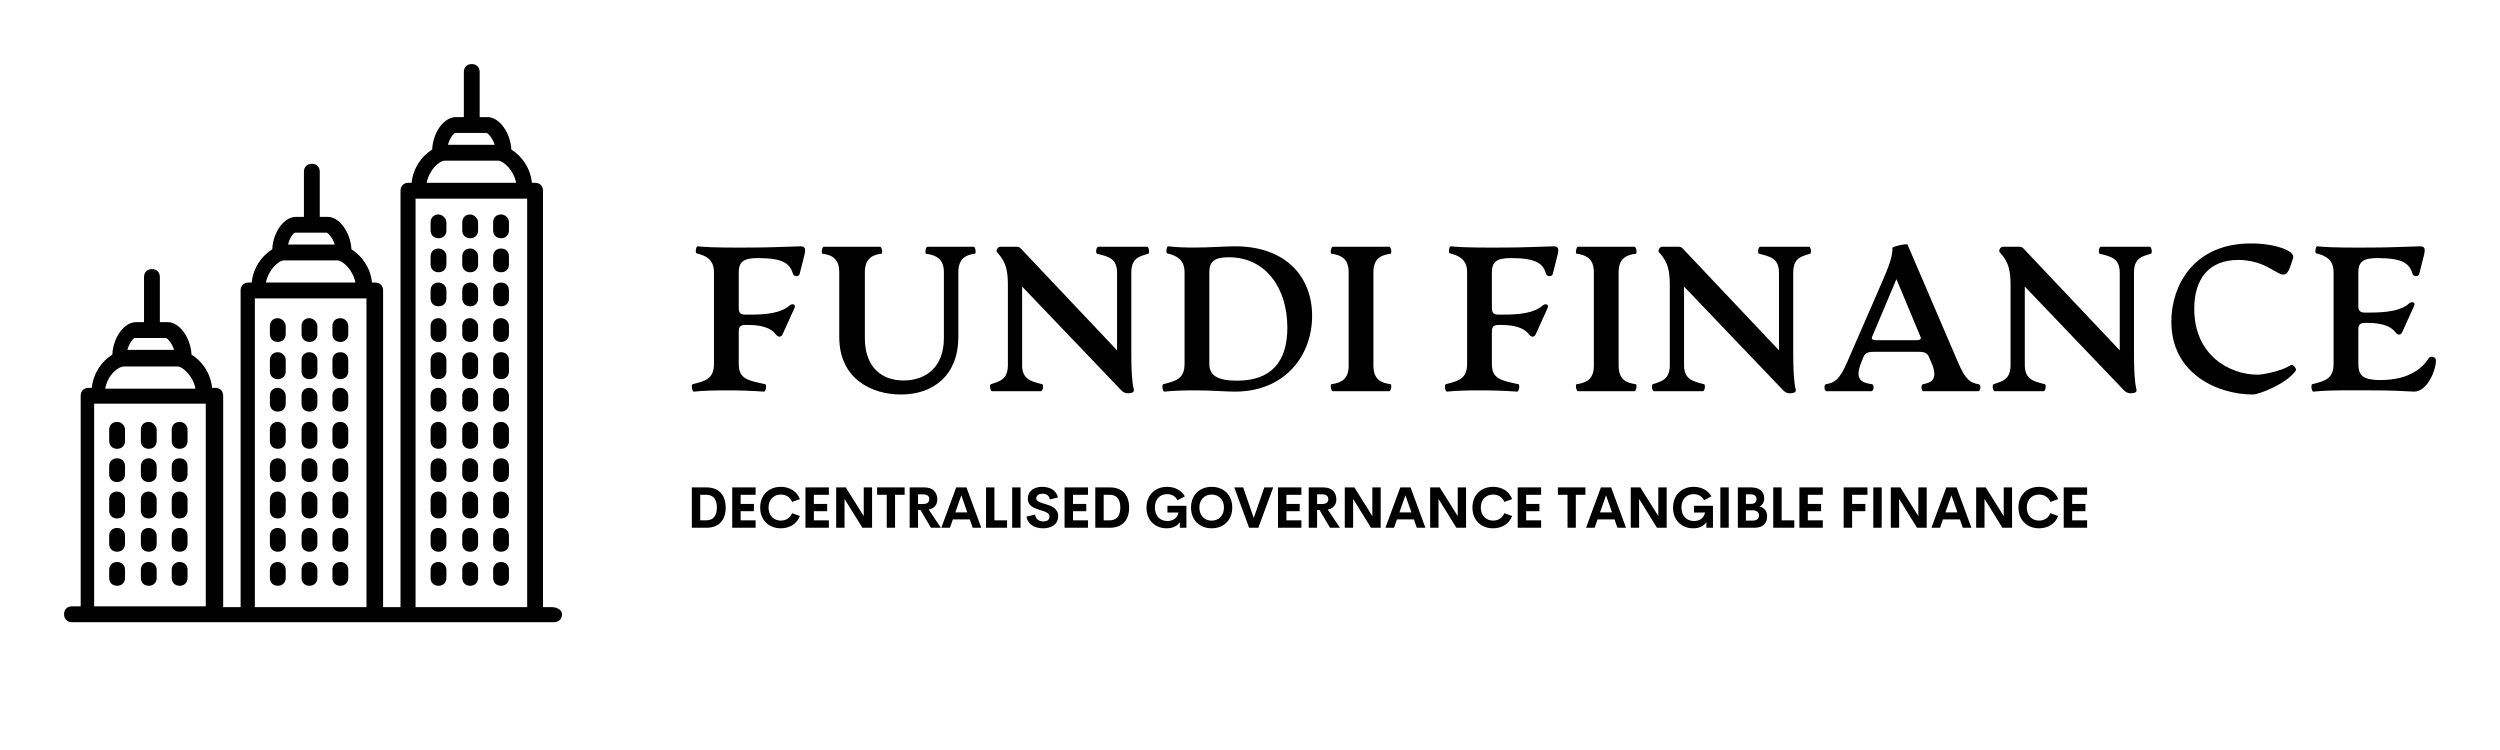 <svg width="400" height="120" viewBox="0 0 400 120" fill="none" xmlns="http://www.w3.org/2000/svg">
<path d="M80.168 34.316C79.408 34.316 78.902 34.822 78.902 35.582V36.849C78.902 37.609 79.408 38.116 80.168 38.116C80.928 38.116 81.435 37.609 81.435 36.849V35.582C81.435 34.949 80.928 34.316 80.168 34.316Z" fill="black"/>
<path d="M75.228 34.316C74.468 34.316 73.962 34.822 73.962 35.582V36.849C73.962 37.609 74.468 38.116 75.228 38.116C75.988 38.116 76.495 37.609 76.495 36.849V35.582C76.495 34.949 75.862 34.316 75.228 34.316Z" fill="black"/>
<path d="M70.162 34.316C69.402 34.316 68.895 34.822 68.895 35.582V36.849C68.895 37.609 69.402 38.116 70.162 38.116C70.922 38.116 71.428 37.609 71.428 36.849V35.582C71.428 34.949 70.795 34.316 70.162 34.316Z" fill="black"/>
<path d="M80.168 39.762C79.408 39.762 78.902 40.269 78.902 41.029V42.295C78.902 43.056 79.408 43.562 80.168 43.562C80.928 43.562 81.435 43.056 81.435 42.295V41.029C81.435 40.269 80.928 39.762 80.168 39.762Z" fill="black"/>
<path d="M75.228 39.762C74.468 39.762 73.962 40.269 73.962 41.029V42.295C73.962 43.056 74.468 43.562 75.228 43.562C75.988 43.562 76.495 43.056 76.495 42.295V41.029C76.495 40.269 75.862 39.762 75.228 39.762Z" fill="black"/>
<path d="M70.162 39.762C69.402 39.762 68.895 40.269 68.895 41.029V42.295C68.895 43.056 69.402 43.562 70.162 43.562C70.922 43.562 71.428 43.056 71.428 42.295V41.029C71.428 40.269 70.795 39.762 70.162 39.762Z" fill="black"/>
<path d="M80.168 45.209C79.408 45.209 78.902 45.715 78.902 46.475V47.742C78.902 48.502 79.408 49.009 80.168 49.009C80.928 49.009 81.435 48.502 81.435 47.742V46.475C81.435 45.715 80.928 45.209 80.168 45.209Z" fill="black"/>
<path d="M75.228 45.209C74.468 45.209 73.962 45.715 73.962 46.475V47.742C73.962 48.502 74.468 49.009 75.228 49.009C75.988 49.009 76.495 48.502 76.495 47.742V46.475C76.495 45.715 75.862 45.209 75.228 45.209Z" fill="black"/>
<path d="M70.162 45.209C69.402 45.209 68.895 45.715 68.895 46.475V47.742C68.895 48.502 69.402 49.009 70.162 49.009C70.922 49.009 71.428 48.502 71.428 47.742V46.475C71.428 45.715 70.795 45.209 70.162 45.209Z" fill="black"/>
<path d="M80.168 50.909C79.408 50.909 78.902 51.415 78.902 52.175V53.442C78.902 54.202 79.408 54.709 80.168 54.709C80.928 54.709 81.435 54.202 81.435 53.442V52.175C81.435 51.542 80.928 50.909 80.168 50.909Z" fill="black"/>
<path d="M75.228 50.909C74.468 50.909 73.962 51.415 73.962 52.175V53.442C73.962 54.202 74.468 54.709 75.228 54.709C75.988 54.709 76.495 54.202 76.495 53.442V52.175C76.495 51.542 75.862 50.909 75.228 50.909Z" fill="black"/>
<path d="M70.162 50.909C69.402 50.909 68.895 51.415 68.895 52.175V53.442C68.895 54.202 69.402 54.709 70.162 54.709C70.922 54.709 71.428 54.202 71.428 53.442V52.175C71.428 51.542 70.795 50.909 70.162 50.909Z" fill="black"/>
<path d="M80.168 56.355C79.408 56.355 78.902 56.862 78.902 57.622V58.002V59.015V59.395C78.902 60.155 79.408 60.662 80.168 60.662C80.928 60.662 81.435 60.155 81.435 59.395V59.015V58.002V57.622C81.435 56.862 80.928 56.355 80.168 56.355Z" fill="black"/>
<path d="M75.228 56.355C74.468 56.355 73.962 56.862 73.962 57.622V58.002V59.015V59.395C73.962 60.155 74.468 60.662 75.228 60.662C75.988 60.662 76.495 60.155 76.495 59.395V59.015V58.002V57.622C76.495 56.862 75.862 56.355 75.228 56.355Z" fill="black"/>
<path d="M70.162 56.355C69.402 56.355 68.895 56.862 68.895 57.622V58.002V59.015V59.395C68.895 60.155 69.402 60.662 70.162 60.662C70.922 60.662 71.428 60.155 71.428 59.395V59.015V58.002V57.622C71.428 56.862 70.795 56.355 70.162 56.355Z" fill="black"/>
<path d="M80.168 62.055C79.408 62.055 78.902 62.562 78.902 63.322V64.588C78.902 65.348 79.408 65.855 80.168 65.855C80.928 65.855 81.435 65.348 81.435 64.588V63.322C81.435 62.688 80.928 62.055 80.168 62.055Z" fill="black"/>
<path d="M75.228 62.055C74.468 62.055 73.962 62.562 73.962 63.322V64.588C73.962 65.348 74.468 65.855 75.228 65.855C75.988 65.855 76.495 65.348 76.495 64.588V63.322C76.495 62.688 75.862 62.055 75.228 62.055Z" fill="black"/>
<path d="M70.162 62.055C69.402 62.055 68.895 62.562 68.895 63.322V64.588C68.895 65.348 69.402 65.855 70.162 65.855C70.922 65.855 71.428 65.348 71.428 64.588V63.322C71.428 62.688 70.795 62.055 70.162 62.055Z" fill="black"/>
<path d="M80.168 67.502C79.408 67.502 78.902 68.008 78.902 68.768V69.148V70.162V70.541C78.902 71.302 79.408 71.808 80.168 71.808C80.928 71.808 81.435 71.302 81.435 70.541V70.162V69.148V68.768C81.435 68.135 80.928 67.502 80.168 67.502Z" fill="black"/>
<path d="M75.228 67.502C74.468 67.502 73.962 68.008 73.962 68.768V69.148V70.162V70.541C73.962 71.302 74.468 71.808 75.228 71.808C75.988 71.808 76.495 71.302 76.495 70.541V70.162V69.148V68.768C76.495 68.135 75.862 67.502 75.228 67.502Z" fill="black"/>
<path d="M70.162 67.502C69.402 67.502 68.895 68.008 68.895 68.768V69.148V70.162V70.541C68.895 71.302 69.402 71.808 70.162 71.808C70.922 71.808 71.428 71.302 71.428 70.541V70.162V69.148V68.768C71.428 68.135 70.795 67.502 70.162 67.502Z" fill="black"/>
<path d="M80.168 73.328C79.408 73.328 78.902 73.835 78.902 74.595V75.861C78.902 76.621 79.408 77.128 80.168 77.128C80.928 77.128 81.435 76.621 81.435 75.861V74.595C81.435 73.835 80.928 73.328 80.168 73.328Z" fill="black"/>
<path d="M75.228 73.328C74.468 73.328 73.962 73.835 73.962 74.595V75.861C73.962 76.621 74.468 77.128 75.228 77.128C75.988 77.128 76.495 76.621 76.495 75.861V74.595C76.495 73.835 75.862 73.328 75.228 73.328Z" fill="black"/>
<path d="M70.162 73.328C69.402 73.328 68.895 73.835 68.895 74.595V75.861C68.895 76.621 69.402 77.128 70.162 77.128C70.922 77.128 71.428 76.621 71.428 75.861V74.595C71.428 73.835 70.795 73.328 70.162 73.328Z" fill="black"/>
<path d="M80.168 78.648C79.408 78.648 78.902 79.155 78.902 79.915V80.295V81.308V81.688C78.902 82.448 79.408 82.955 80.168 82.955C80.928 82.955 81.435 82.448 81.435 81.688V81.308V80.295V79.915C81.435 79.281 80.928 78.648 80.168 78.648Z" fill="black"/>
<path d="M75.228 78.648C74.468 78.648 73.962 79.155 73.962 79.915V80.295V81.308V81.688C73.962 82.448 74.468 82.955 75.228 82.955C75.988 82.955 76.495 82.448 76.495 81.688V81.308V80.295V79.915C76.495 79.281 75.862 78.648 75.228 78.648Z" fill="black"/>
<path d="M70.162 78.648C69.402 78.648 68.895 79.155 68.895 79.915V80.295V81.308V81.688C68.895 82.448 69.402 82.955 70.162 82.955C70.922 82.955 71.428 82.448 71.428 81.688V81.308V80.295V79.915C71.428 79.281 70.795 78.648 70.162 78.648Z" fill="black"/>
<path d="M80.168 84.475C79.408 84.475 78.902 84.981 78.902 85.741V87.008C78.902 87.768 79.408 88.275 80.168 88.275C80.928 88.275 81.435 87.768 81.435 87.008V85.741C81.435 84.981 80.928 84.475 80.168 84.475Z" fill="black"/>
<path d="M75.228 84.475C74.468 84.475 73.962 84.981 73.962 85.741V87.008C73.962 87.768 74.468 88.275 75.228 88.275C75.988 88.275 76.495 87.768 76.495 87.008V85.741C76.495 84.981 75.862 84.475 75.228 84.475Z" fill="black"/>
<path d="M70.162 84.475C69.402 84.475 68.895 84.981 68.895 85.741V87.008C68.895 87.768 69.402 88.275 70.162 88.275C70.922 88.275 71.428 87.768 71.428 87.008V85.741C71.428 84.981 70.795 84.475 70.162 84.475Z" fill="black"/>
<path d="M80.168 89.921C79.408 89.921 78.902 90.428 78.902 91.188V92.454C78.902 93.214 79.408 93.721 80.168 93.721C80.928 93.721 81.435 93.214 81.435 92.454V91.188C81.435 90.428 80.928 89.921 80.168 89.921Z" fill="black"/>
<path d="M75.228 89.921C74.468 89.921 73.962 90.428 73.962 91.188V92.454C73.962 93.214 74.468 93.721 75.228 93.721C75.988 93.721 76.495 93.214 76.495 92.454V91.188C76.495 90.428 75.862 89.921 75.228 89.921Z" fill="black"/>
<path d="M70.162 89.921C69.402 89.921 68.895 90.428 68.895 91.188V92.454C68.895 93.214 69.402 93.721 70.162 93.721C70.922 93.721 71.428 93.214 71.428 92.454V91.188C71.428 90.428 70.795 89.921 70.162 89.921Z" fill="black"/>
<path d="M88.275 97.141H86.881V30.516C86.881 29.756 86.375 29.249 85.615 29.249H85.108C84.855 26.842 83.461 24.942 81.815 23.929C81.688 21.269 79.915 18.736 78.015 18.736H76.748V11.516C76.748 10.756 76.242 10.249 75.482 10.249C74.722 10.249 74.215 10.756 74.215 11.516V18.736H72.948C71.048 18.736 69.275 21.142 69.148 23.929C67.502 24.942 66.109 26.842 65.855 29.249H65.349C64.588 29.249 64.082 29.756 64.082 30.516V97.141H61.295V46.475C61.295 45.715 60.789 45.209 60.029 45.209H59.522C59.269 42.802 57.875 40.902 56.229 39.889C56.102 37.229 54.329 34.696 52.429 34.696H51.162V27.476C51.162 26.716 50.655 26.209 49.895 26.209C49.136 26.209 48.629 26.716 48.629 27.476V34.696H47.362C45.462 34.696 43.689 37.102 43.562 39.889C41.916 40.902 40.522 42.802 40.269 45.209H39.762C39.002 45.209 38.496 45.715 38.496 46.475V97.141H35.709V63.322C35.709 62.562 35.202 62.055 34.442 62.055H33.936C33.682 59.648 32.289 57.748 30.642 56.735C30.516 54.075 28.742 51.542 26.843 51.542H25.576V44.322C25.576 43.562 25.069 43.055 24.309 43.055C23.549 43.055 23.043 43.562 23.043 44.322V51.542H21.776C19.876 51.542 18.103 53.949 17.976 56.735C16.329 57.748 14.936 59.648 14.683 62.055H14.176C13.416 62.055 12.909 62.562 12.909 63.322V97.014H11.516C10.756 97.014 10.249 97.521 10.249 98.281C10.249 99.041 10.756 99.548 11.516 99.548H88.655C89.415 99.548 89.921 99.041 89.921 98.281C89.921 97.521 89.035 97.141 88.275 97.141ZM72.822 21.269H77.888C78.142 21.396 78.775 22.029 79.155 23.169H71.682C71.935 22.029 72.695 21.269 72.822 21.269ZM71.175 25.702H79.662C80.548 25.702 82.195 27.222 82.575 29.249H68.262C68.642 27.222 70.288 25.702 71.175 25.702ZM66.488 31.782H84.348V97.141H66.488V31.782ZM47.236 37.229H52.302C52.555 37.355 53.189 37.989 53.569 39.129H46.096C46.349 37.989 46.982 37.229 47.236 37.229ZM45.462 41.662H53.949C54.835 41.662 56.482 43.182 56.862 45.209H42.549C42.929 43.182 44.575 41.662 45.462 41.662ZM40.776 47.742H58.635V97.141H40.776V47.742ZM21.523 54.075H26.589C26.843 54.202 27.476 54.835 27.856 55.975H20.383C20.636 54.962 21.269 54.202 21.523 54.075ZM19.876 58.635H28.363C29.249 58.635 30.896 60.155 31.276 62.182H16.836C17.216 60.028 18.863 58.635 19.876 58.635ZM15.063 64.588H32.922V97.014H15.063V64.588Z" fill="black"/>
<path d="M54.455 50.909C53.695 50.909 53.189 51.415 53.189 52.175V53.442C53.189 54.202 53.695 54.709 54.455 54.709C55.215 54.709 55.722 54.202 55.722 53.442V52.175C55.722 51.542 55.215 50.909 54.455 50.909Z" fill="black"/>
<path d="M49.515 50.909C48.755 50.909 48.249 51.415 48.249 52.175V53.442C48.249 54.202 48.755 54.709 49.515 54.709C50.275 54.709 50.782 54.202 50.782 53.442V52.175C50.782 51.542 50.149 50.909 49.515 50.909Z" fill="black"/>
<path d="M44.449 50.909C43.689 50.909 43.182 51.415 43.182 52.175V53.442C43.182 54.202 43.689 54.709 44.449 54.709C45.209 54.709 45.715 54.202 45.715 53.442V52.175C45.715 51.542 45.082 50.909 44.449 50.909Z" fill="black"/>
<path d="M54.455 56.355C53.695 56.355 53.189 56.862 53.189 57.622V58.002V59.015V59.395C53.189 60.155 53.695 60.662 54.455 60.662C55.215 60.662 55.722 60.155 55.722 59.395V59.015V58.002V57.622C55.722 56.862 55.215 56.355 54.455 56.355Z" fill="black"/>
<path d="M49.515 56.355C48.755 56.355 48.249 56.862 48.249 57.622V58.002V59.015V59.395C48.249 60.155 48.755 60.662 49.515 60.662C50.275 60.662 50.782 60.155 50.782 59.395V59.015V58.002V57.622C50.782 56.862 50.149 56.355 49.515 56.355Z" fill="black"/>
<path d="M44.449 56.355C43.689 56.355 43.182 56.862 43.182 57.622V58.002V59.015V59.395C43.182 60.155 43.689 60.662 44.449 60.662C45.209 60.662 45.715 60.155 45.715 59.395V59.015V58.002V57.622C45.715 56.862 45.082 56.355 44.449 56.355Z" fill="black"/>
<path d="M54.455 62.055C53.695 62.055 53.189 62.562 53.189 63.322V64.588C53.189 65.348 53.695 65.855 54.455 65.855C55.215 65.855 55.722 65.348 55.722 64.588V63.322C55.722 62.688 55.215 62.055 54.455 62.055Z" fill="black"/>
<path d="M49.515 62.055C48.755 62.055 48.249 62.562 48.249 63.322V64.588C48.249 65.348 48.755 65.855 49.515 65.855C50.275 65.855 50.782 65.348 50.782 64.588V63.322C50.782 62.688 50.149 62.055 49.515 62.055Z" fill="black"/>
<path d="M44.449 62.055C43.689 62.055 43.182 62.562 43.182 63.322V64.588C43.182 65.348 43.689 65.855 44.449 65.855C45.209 65.855 45.715 65.348 45.715 64.588V63.322C45.715 62.688 45.082 62.055 44.449 62.055Z" fill="black"/>
<path d="M54.455 67.502C53.695 67.502 53.189 68.008 53.189 68.768V69.148V70.162V70.541C53.189 71.302 53.695 71.808 54.455 71.808C55.215 71.808 55.722 71.302 55.722 70.541V70.162V69.148V68.768C55.722 68.135 55.215 67.502 54.455 67.502Z" fill="black"/>
<path d="M49.515 67.502C48.755 67.502 48.249 68.008 48.249 68.768V69.148V70.162V70.541C48.249 71.302 48.755 71.808 49.515 71.808C50.275 71.808 50.782 71.302 50.782 70.541V70.162V69.148V68.768C50.782 68.135 50.149 67.502 49.515 67.502Z" fill="black"/>
<path d="M44.449 67.502C43.689 67.502 43.182 68.008 43.182 68.768V69.148V70.162V70.541C43.182 71.302 43.689 71.808 44.449 71.808C45.209 71.808 45.715 71.302 45.715 70.541V70.162V69.148V68.768C45.715 68.135 45.082 67.502 44.449 67.502Z" fill="black"/>
<path d="M54.455 73.328C53.695 73.328 53.189 73.835 53.189 74.595V75.861C53.189 76.621 53.695 77.128 54.455 77.128C55.215 77.128 55.722 76.621 55.722 75.861V74.595C55.722 73.835 55.215 73.328 54.455 73.328Z" fill="black"/>
<path d="M49.515 73.328C48.755 73.328 48.249 73.835 48.249 74.595V75.861C48.249 76.621 48.755 77.128 49.515 77.128C50.275 77.128 50.782 76.621 50.782 75.861V74.595C50.782 73.835 50.149 73.328 49.515 73.328Z" fill="black"/>
<path d="M44.449 73.328C43.689 73.328 43.182 73.835 43.182 74.595V75.861C43.182 76.621 43.689 77.128 44.449 77.128C45.209 77.128 45.715 76.621 45.715 75.861V74.595C45.715 73.835 45.082 73.328 44.449 73.328Z" fill="black"/>
<path d="M54.455 78.648C53.695 78.648 53.189 79.155 53.189 79.915V80.295V81.308V81.688C53.189 82.448 53.695 82.955 54.455 82.955C55.215 82.955 55.722 82.448 55.722 81.688V81.308V80.295V79.915C55.722 79.281 55.215 78.648 54.455 78.648Z" fill="black"/>
<path d="M49.515 78.648C48.755 78.648 48.249 79.155 48.249 79.915V80.295V81.308V81.688C48.249 82.448 48.755 82.955 49.515 82.955C50.275 82.955 50.782 82.448 50.782 81.688V81.308V80.295V79.915C50.782 79.281 50.149 78.648 49.515 78.648Z" fill="black"/>
<path d="M44.449 78.648C43.689 78.648 43.182 79.155 43.182 79.915V80.295V81.308V81.688C43.182 82.448 43.689 82.955 44.449 82.955C45.209 82.955 45.715 82.448 45.715 81.688V81.308V80.295V79.915C45.715 79.281 45.082 78.648 44.449 78.648Z" fill="black"/>
<path d="M54.455 84.475C53.695 84.475 53.189 84.981 53.189 85.741V87.008C53.189 87.768 53.695 88.275 54.455 88.275C55.215 88.275 55.722 87.768 55.722 87.008V85.741C55.722 84.981 55.215 84.475 54.455 84.475Z" fill="black"/>
<path d="M49.515 84.475C48.755 84.475 48.249 84.981 48.249 85.741V87.008C48.249 87.768 48.755 88.275 49.515 88.275C50.275 88.275 50.782 87.768 50.782 87.008V85.741C50.782 84.981 50.149 84.475 49.515 84.475Z" fill="black"/>
<path d="M44.449 84.475C43.689 84.475 43.182 84.981 43.182 85.741V87.008C43.182 87.768 43.689 88.275 44.449 88.275C45.209 88.275 45.715 87.768 45.715 87.008V85.741C45.715 84.981 45.082 84.475 44.449 84.475Z" fill="black"/>
<path d="M54.455 89.921C53.695 89.921 53.189 90.428 53.189 91.188V92.454C53.189 93.214 53.695 93.721 54.455 93.721C55.215 93.721 55.722 93.214 55.722 92.454V91.188C55.722 90.428 55.215 89.921 54.455 89.921Z" fill="black"/>
<path d="M49.515 89.921C48.755 89.921 48.249 90.428 48.249 91.188V92.454C48.249 93.214 48.755 93.721 49.515 93.721C50.275 93.721 50.782 93.214 50.782 92.454V91.188C50.782 90.428 50.149 89.921 49.515 89.921Z" fill="black"/>
<path d="M44.449 89.921C43.689 89.921 43.182 90.428 43.182 91.188V92.454C43.182 93.214 43.689 93.721 44.449 93.721C45.209 93.721 45.715 93.214 45.715 92.454V91.188C45.715 90.428 45.082 89.921 44.449 89.921Z" fill="black"/>
<path d="M28.742 67.502C27.982 67.502 27.476 68.008 27.476 68.768V69.148V70.162V70.541C27.476 71.302 27.982 71.808 28.742 71.808C29.502 71.808 30.009 71.302 30.009 70.541V70.162V69.148V68.768C30.009 68.135 29.502 67.502 28.742 67.502Z" fill="black"/>
<path d="M23.803 67.502C23.043 67.502 22.536 68.008 22.536 68.768V69.148V70.162V70.541C22.536 71.302 23.043 71.808 23.803 71.808C24.563 71.808 25.069 71.302 25.069 70.541V70.162V69.148V68.768C25.069 68.135 24.436 67.502 23.803 67.502Z" fill="black"/>
<path d="M18.736 67.502C17.976 67.502 17.47 68.008 17.47 68.768V69.148V70.162V70.541C17.47 71.302 17.976 71.808 18.736 71.808C19.496 71.808 20.003 71.302 20.003 70.541V70.162V69.148V68.768C20.003 68.135 19.496 67.502 18.736 67.502Z" fill="black"/>
<path d="M28.742 73.328C27.982 73.328 27.476 73.835 27.476 74.595V75.861C27.476 76.621 27.982 77.128 28.742 77.128C29.502 77.128 30.009 76.621 30.009 75.861V74.595C30.009 73.835 29.502 73.328 28.742 73.328Z" fill="black"/>
<path d="M23.803 73.328C23.043 73.328 22.536 73.835 22.536 74.595V75.861C22.536 76.621 23.043 77.128 23.803 77.128C24.563 77.128 25.069 76.621 25.069 75.861V74.595C25.069 73.835 24.436 73.328 23.803 73.328Z" fill="black"/>
<path d="M18.736 73.328C17.976 73.328 17.47 73.835 17.47 74.595V75.861C17.47 76.621 17.976 77.128 18.736 77.128C19.496 77.128 20.003 76.621 20.003 75.861V74.595C20.003 73.835 19.496 73.328 18.736 73.328Z" fill="black"/>
<path d="M28.742 78.648C27.982 78.648 27.476 79.155 27.476 79.915V80.295V81.308V81.688C27.476 82.448 27.982 82.955 28.742 82.955C29.502 82.955 30.009 82.448 30.009 81.688V81.308V80.295V79.915C30.009 79.281 29.502 78.648 28.742 78.648Z" fill="black"/>
<path d="M23.803 78.648C23.043 78.648 22.536 79.155 22.536 79.915V80.295V81.308V81.688C22.536 82.448 23.043 82.955 23.803 82.955C24.563 82.955 25.069 82.448 25.069 81.688V81.308V80.295V79.915C25.069 79.281 24.436 78.648 23.803 78.648Z" fill="black"/>
<path d="M18.736 78.648C17.976 78.648 17.47 79.155 17.47 79.915V80.295V81.308V81.688C17.47 82.448 17.976 82.955 18.736 82.955C19.496 82.955 20.003 82.448 20.003 81.688V81.308V80.295V79.915C20.003 79.281 19.496 78.648 18.736 78.648Z" fill="black"/>
<path d="M28.742 84.475C27.982 84.475 27.476 84.981 27.476 85.741V87.008C27.476 87.768 27.982 88.275 28.742 88.275C29.502 88.275 30.009 87.768 30.009 87.008V85.741C30.009 84.981 29.502 84.475 28.742 84.475Z" fill="black"/>
<path d="M23.803 84.475C23.043 84.475 22.536 84.981 22.536 85.741V87.008C22.536 87.768 23.043 88.275 23.803 88.275C24.563 88.275 25.069 87.768 25.069 87.008V85.741C25.069 84.981 24.436 84.475 23.803 84.475Z" fill="black"/>
<path d="M18.736 84.475C17.976 84.475 17.47 84.981 17.47 85.741V87.008C17.47 87.768 17.976 88.275 18.736 88.275C19.496 88.275 20.003 87.768 20.003 87.008V85.741C20.003 84.981 19.496 84.475 18.736 84.475Z" fill="black"/>
<path d="M28.742 89.921C27.982 89.921 27.476 90.428 27.476 91.188V92.454C27.476 93.214 27.982 93.721 28.742 93.721C29.502 93.721 30.009 93.214 30.009 92.454V91.188C30.009 90.428 29.502 89.921 28.742 89.921Z" fill="black"/>
<path d="M23.803 89.921C23.043 89.921 22.536 90.428 22.536 91.188V92.454C22.536 93.214 23.043 93.721 23.803 93.721C24.563 93.721 25.069 93.214 25.069 92.454V91.188C25.069 90.428 24.436 89.921 23.803 89.921Z" fill="black"/>
<path d="M18.736 89.921C17.976 89.921 17.47 90.428 17.47 91.188V92.454C17.47 93.214 17.976 93.721 18.736 93.721C19.496 93.721 20.003 93.214 20.003 92.454V91.188C20.003 90.428 19.496 89.921 18.736 89.921Z" fill="black"/>
<path d="M111.032 62.659C110.702 62.692 110.57 61.536 110.834 61.47C112.749 60.974 114.236 60.677 114.236 58.233V43.571C114.236 41.458 112.882 40.896 111.462 40.533C111.197 40.467 111.362 39.377 111.627 39.41C114.037 39.674 118.198 39.608 120.213 39.608C123.218 39.608 125.397 39.476 128.105 39.41C128.898 39.41 128.898 39.938 128.733 40.698L127.94 43.835C127.841 44.298 127.016 44.298 126.884 43.835C126.388 42.217 125.397 41.292 121.27 41.292C118.958 41.292 118.198 41.887 118.198 43.604V49.317C118.198 50.176 118.628 50.341 119.288 50.341H120.015C122.69 50.341 125.001 50.077 126.355 48.855C126.685 48.558 127.412 48.624 127.115 49.284L125.232 53.445C124.968 54.039 124.473 53.973 124.11 53.478C123.35 52.421 121.666 51.992 119.75 51.992H119.288C118.628 51.992 118.198 52.157 118.198 53.016V58.233C118.198 60.677 119.717 60.875 122.425 61.47C122.723 61.536 122.557 62.692 122.227 62.659C119.85 62.493 118.132 62.461 116.217 62.461C114.302 62.461 112.584 62.493 111.032 62.659ZM144.155 63.121C139.499 63.121 134.281 60.644 134.281 53.94V43.571C134.281 41.491 133.224 40.797 131.606 40.599C131.342 40.566 131.54 39.476 131.804 39.476H140.819C141.084 39.476 141.282 40.566 141.018 40.599C139.697 40.764 138.376 41.259 138.376 43.571V54.105C138.376 58.729 141.051 60.875 144.551 60.875C148.151 60.875 151.024 58.729 151.024 54.105V43.571C151.024 41.425 149.802 40.83 148.184 40.599C147.953 40.566 148.118 39.476 148.382 39.476H155.812C156.043 39.476 156.241 40.566 155.977 40.599C154.656 40.764 153.335 41.259 153.335 43.571V53.907C153.335 59.984 149.406 63.121 144.155 63.121ZM180.481 62.923C179.919 62.923 179.622 62.692 179.259 62.295L163.54 45.85V58.399C163.54 60.644 164.861 61.008 166.743 61.47C167.007 61.536 166.875 62.593 166.545 62.593H158.718C158.454 62.593 158.256 61.569 158.553 61.47C159.94 61.008 161.261 60.743 161.261 58.399V45.586C161.261 43.241 160.898 42.118 160.039 40.962C159.742 40.566 159.445 40.302 159.445 40.203C159.445 39.905 159.643 39.476 160.105 39.476H162.549C162.879 39.476 163.11 39.509 163.341 39.773L178.73 56.054V43.637C178.73 41.292 177.244 41.028 175.527 40.599C175.263 40.533 175.395 39.476 175.725 39.476H183.552C183.816 39.476 183.981 40.533 183.717 40.599C182.264 41.028 181.009 41.292 181.009 43.637V56.483C181.009 58.663 181.075 61.074 181.405 62.295C181.537 62.791 181.009 62.923 180.481 62.923ZM186.326 62.659C185.996 62.692 185.864 61.536 186.128 61.47C188.043 60.974 189.529 60.677 189.529 58.233V43.571C189.529 41.458 188.175 40.896 186.755 40.533C186.491 40.467 186.656 39.377 186.92 39.41C188.274 39.575 189.661 39.608 191.048 39.608C193.624 39.608 195.936 39.41 197.62 39.41C205.612 39.41 209.938 44.166 209.938 50.539C209.938 56.88 205.612 62.659 197.587 62.659C196.002 62.659 193.954 62.461 191.511 62.461C189.463 62.461 187.845 62.493 186.326 62.659ZM197.917 60.908C203.3 60.908 205.975 58.002 205.975 52.421C205.975 46.114 202.54 41.16 196.596 41.16C194.251 41.16 193.492 41.887 193.492 43.571V58.233C193.492 60.017 194.714 60.908 197.917 60.908ZM213.24 62.593C212.976 62.593 212.778 61.503 213.042 61.47C214.726 61.239 215.783 60.578 215.783 58.498V43.571C215.783 41.491 214.726 40.83 213.042 40.599C212.778 40.566 212.976 39.476 213.24 39.476H222.288C222.553 39.476 222.751 40.566 222.487 40.599C221.067 40.797 219.746 41.259 219.746 43.571V58.498C219.746 60.809 221.067 61.272 222.487 61.47C222.751 61.503 222.553 62.593 222.288 62.593H213.24ZM231.535 62.659C231.205 62.692 231.073 61.536 231.337 61.47C233.252 60.974 234.738 60.677 234.738 58.233V43.571C234.738 41.458 233.384 40.896 231.964 40.533C231.7 40.467 231.865 39.377 232.129 39.41C234.54 39.674 238.701 39.608 240.716 39.608C243.721 39.608 245.9 39.476 248.608 39.41C249.401 39.41 249.401 39.938 249.236 40.698L248.443 43.835C248.344 44.298 247.518 44.298 247.386 43.835C246.891 42.217 245.9 41.292 241.772 41.292C239.461 41.292 238.701 41.887 238.701 43.604V49.317C238.701 50.176 239.13 50.341 239.791 50.341H240.517C243.192 50.341 245.504 50.077 246.858 48.855C247.188 48.558 247.915 48.624 247.617 49.284L245.735 53.445C245.471 54.039 244.976 53.973 244.612 53.478C243.853 52.421 242.169 51.992 240.253 51.992H239.791C239.13 51.992 238.701 52.157 238.701 53.016V58.233C238.701 60.677 240.22 60.875 242.928 61.47C243.225 61.536 243.06 62.692 242.73 62.659C240.352 62.493 238.635 62.461 236.72 62.461C234.804 62.461 233.087 62.493 231.535 62.659ZM252.472 62.593C252.208 62.593 252.01 61.503 252.274 61.47C253.958 61.239 255.015 60.578 255.015 58.498V43.571C255.015 41.491 253.958 40.83 252.274 40.599C252.01 40.566 252.208 39.476 252.472 39.476H261.52C261.785 39.476 261.983 40.566 261.719 40.599C260.298 40.797 258.978 41.259 258.978 43.571V58.498C258.978 60.809 260.298 61.272 261.719 61.47C261.983 61.503 261.785 62.593 261.52 62.593H252.472ZM286.387 62.923C285.826 62.923 285.528 62.692 285.165 62.295L269.446 45.85V58.399C269.446 60.644 270.767 61.008 272.649 61.47C272.913 61.536 272.781 62.593 272.451 62.593H264.625C264.36 62.593 264.162 61.569 264.459 61.47C265.846 61.008 267.167 60.743 267.167 58.399V45.586C267.167 43.241 266.804 42.118 265.946 40.962C265.648 40.566 265.351 40.302 265.351 40.203C265.351 39.905 265.549 39.476 266.012 39.476H268.455C268.786 39.476 269.017 39.509 269.248 39.773L284.637 56.054V43.637C284.637 41.292 283.151 41.028 281.434 40.599C281.169 40.533 281.301 39.476 281.632 39.476H289.458C289.722 39.476 289.888 40.533 289.623 40.599C288.17 41.028 286.915 41.292 286.915 43.637V56.483C286.915 58.663 286.981 61.074 287.312 62.295C287.444 62.791 286.915 62.923 286.387 62.923ZM316.571 61.47C317.033 61.536 316.901 62.593 316.505 62.593H307.786C307.357 62.593 307.324 61.536 307.687 61.47C308.909 61.239 310.23 60.809 309.008 57.969L308.645 57.144C308.315 56.351 307.753 56.285 306.763 56.285H300.026C299.035 56.285 298.474 56.351 298.143 57.144L297.813 57.969C296.657 60.809 297.912 61.239 299.497 61.47C299.927 61.536 299.828 62.593 299.398 62.593H292.265C291.869 62.593 291.77 61.536 292.166 61.47C293.52 61.239 294.313 60.776 295.535 57.969L301.116 45.156C302.403 42.25 302.8 40.896 302.8 39.641C302.8 39.443 305.111 38.915 305.21 39.146L313.268 57.936C314.457 60.743 315.25 61.272 316.571 61.47ZM306.531 54.436C306.994 54.436 307.489 54.37 307.291 53.907L303.427 44.661L299.53 53.907C299.332 54.37 299.828 54.436 300.29 54.436H306.531ZM340.909 62.923C340.347 62.923 340.05 62.692 339.687 62.295L323.968 45.85V58.399C323.968 60.644 325.289 61.008 327.171 61.47C327.435 61.536 327.303 62.593 326.973 62.593H319.146C318.882 62.593 318.684 61.569 318.981 61.47C320.368 61.008 321.689 60.743 321.689 58.399V45.586C321.689 43.241 321.326 42.118 320.467 40.962C320.17 40.566 319.873 40.302 319.873 40.203C319.873 39.905 320.071 39.476 320.533 39.476H322.977C323.307 39.476 323.538 39.509 323.77 39.773L339.159 56.054V43.637C339.159 41.292 337.673 41.028 335.955 40.599C335.691 40.533 335.823 39.476 336.153 39.476H343.98C344.244 39.476 344.409 40.533 344.145 40.599C342.692 41.028 341.437 41.292 341.437 43.637V56.483C341.437 58.663 341.503 61.074 341.833 62.295C341.966 62.791 341.437 62.923 340.909 62.923ZM360.459 63.121C354.911 63.121 347.414 59.885 347.414 51.464C347.414 45.751 350.915 38.948 360.162 38.948C363.992 38.948 367.295 40.137 366.898 41.292L366.469 42.58C365.28 46.114 363.992 41.59 358.114 41.59C353.392 41.59 351.08 44.661 351.08 49.416C351.08 56.846 356.727 59.951 361.251 59.951C361.846 59.951 364.851 59.488 366.568 58.399C366.832 58.233 367.526 58.993 367.328 59.29C365.908 61.371 361.482 63.121 360.459 63.121ZM370.168 62.659C369.837 62.692 369.705 61.536 369.97 61.47C371.885 60.974 373.371 60.677 373.371 58.233V43.571C373.371 41.458 372.017 40.896 370.597 40.533C370.333 40.467 370.498 39.377 370.762 39.41C373.173 39.674 377.334 39.608 379.348 39.608C382.353 39.608 384.533 39.476 387.241 39.41C388.033 39.41 388.033 39.938 387.868 40.698L387.076 43.835C386.977 44.298 386.151 44.298 386.019 43.835C385.524 42.217 384.533 41.292 380.405 41.292C378.093 41.292 377.334 41.887 377.334 43.604V48.987C377.334 49.846 377.763 50.011 378.424 50.011H379.15C381.825 50.011 384.137 49.746 385.491 48.525C385.821 48.227 386.547 48.293 386.25 48.954L384.368 53.115C384.104 53.709 383.608 53.643 383.245 53.148C382.485 52.091 380.801 51.662 378.886 51.662H378.424C377.763 51.662 377.334 51.827 377.334 52.685V58.233C377.334 60.116 378.126 60.809 380.867 60.809C385.854 60.809 387.835 58.531 388.628 57.276C388.859 56.913 389.751 57.078 389.751 57.639C389.751 59.323 388.331 62.659 386.25 62.659C384.401 62.56 382.585 62.461 379.811 62.461C376.772 62.461 373.173 62.361 370.168 62.659Z" fill="black"/>
<path d="M110.694 84.44V77.985H113.03C115.089 77.985 116.108 79.28 116.108 81.21C116.108 83.144 115.089 84.44 113.03 84.44L110.694 84.44ZM112.034 83.256H112.963C114.151 83.256 114.696 82.514 114.696 81.21C114.696 79.906 114.151 79.164 112.963 79.164H112.034V83.256ZM120.899 79.164H118.504V80.629H120.626V81.795H118.504V83.256H120.899V84.44H117.155V77.985H120.899V79.164ZM124.93 84.529C123.032 84.529 121.629 83.238 121.629 81.21C121.629 79.182 123.032 77.895 124.93 77.895C126.369 77.895 127.521 78.632 127.981 79.856L126.731 80.312C126.445 79.562 125.761 79.128 124.93 79.128C123.818 79.128 122.965 79.906 122.965 81.21C122.965 82.514 123.818 83.296 124.93 83.296C125.761 83.296 126.445 82.858 126.731 82.108L127.981 82.564C127.521 83.787 126.369 84.529 124.93 84.529ZM132.616 79.164H130.222V80.629H132.344V81.795H130.222V83.256H132.616V84.44H128.873V77.985H132.616V79.164ZM138.198 77.985H139.534V84.44H137.983L135.124 79.825V84.44H133.789V77.985H135.321L138.198 82.573V77.985ZM144.74 77.985V79.164H143.208V84.44H141.881V79.164H140.34V77.985H144.74ZM148.955 84.44L147.275 81.599H146.886V84.44H145.546V77.985H147.887C149.348 77.985 149.964 78.847 149.964 79.915C149.964 80.781 149.473 81.344 148.597 81.532L150.54 84.44L148.955 84.44ZM146.886 79.097V80.638H147.677C148.392 80.638 148.682 80.334 148.682 79.87C148.682 79.41 148.392 79.097 147.677 79.097L146.886 79.097ZM155.635 84.44L155.166 83.109H152.455L151.986 84.44H150.614L152.991 77.985H154.63L157.007 84.44H155.635ZM152.848 81.987H154.773L153.813 79.249L152.848 81.987ZM159.108 83.256H161.132V84.44H157.768V77.985H159.108V83.256ZM161.947 84.44V77.985H163.288V84.44H161.947ZM166.89 84.529C165.505 84.529 164.424 83.864 164.228 82.653L165.613 82.336C165.702 83.059 166.234 83.435 166.944 83.435C167.489 83.435 167.922 83.193 167.918 82.648C167.913 82.041 167.198 81.849 166.412 81.608C165.465 81.313 164.451 80.964 164.451 79.776C164.451 78.574 165.434 77.895 166.729 77.895C167.864 77.895 169.008 78.356 169.267 79.593L167.971 79.915C167.851 79.271 167.417 78.99 166.81 78.99C166.269 78.99 165.809 79.213 165.809 79.745C165.809 80.241 166.444 80.406 167.176 80.625C168.15 80.92 169.303 81.295 169.303 82.581C169.303 83.953 168.154 84.529 166.89 84.529ZM174.076 79.164H171.681V80.629H173.803V81.795H171.681V83.256H174.076V84.44H170.332V77.985H174.076V79.164ZM175.248 84.44V77.985H177.585C179.644 77.985 180.662 79.28 180.662 81.21C180.662 83.144 179.644 84.44 177.585 84.44L175.248 84.44ZM176.588 83.256H177.518C178.706 83.256 179.251 82.514 179.251 81.21C179.251 79.906 178.706 79.164 177.518 79.164H176.588V83.256ZM186.671 84.529C184.808 84.529 183.437 83.243 183.437 81.228C183.437 79.186 184.839 77.895 186.738 77.895C187.984 77.895 189.016 78.445 189.579 79.414L188.404 80.04C188.064 79.379 187.457 79.061 186.738 79.061C185.621 79.061 184.781 79.83 184.781 81.197C184.781 82.514 185.567 83.363 186.787 83.363C187.613 83.363 188.373 82.952 188.556 82.01H186.791V80.933H189.825V84.44H188.77V83.546C188.355 84.158 187.658 84.529 186.671 84.529ZM193.865 84.529C191.967 84.529 190.564 83.234 190.564 81.21C190.564 79.182 191.967 77.895 193.865 77.895C195.759 77.895 197.162 79.182 197.162 81.21C197.162 83.234 195.759 84.529 193.865 84.529ZM193.865 83.301C194.977 83.301 195.831 82.519 195.831 81.21C195.831 79.906 194.977 79.128 193.865 79.128C192.753 79.128 191.9 79.906 191.9 81.21C191.9 82.519 192.753 83.301 193.865 83.301ZM202.292 77.985H203.717L201.332 84.44H199.858L197.486 77.985H198.906L200.599 82.876L202.292 77.985ZM208.223 79.164H205.828V80.629H207.95V81.795H205.828V83.256H208.223V84.44H204.479V77.985H208.223V79.164ZM212.804 84.44L211.124 81.599H210.735V84.44H209.395V77.985H211.736C213.197 77.985 213.813 78.847 213.813 79.915C213.813 80.781 213.322 81.344 212.446 81.532L214.389 84.44L212.804 84.44ZM210.735 79.097V80.638H211.526C212.241 80.638 212.531 80.334 212.531 79.87C212.531 79.41 212.241 79.097 211.526 79.097L210.735 79.097ZM219.574 77.985H220.909V84.44H219.359L216.5 79.825V84.44H215.165V77.985H216.697L219.574 82.573V77.985ZM226.692 84.44L226.223 83.109H223.512L223.042 84.44H221.671L224.048 77.985H225.687L228.064 84.44H226.692ZM223.904 81.987H225.83L224.869 79.249L223.904 81.987ZM233.234 77.985H234.57V84.44H233.02L230.161 79.825V84.44H228.825V77.985H230.357L233.234 82.573V77.985ZM238.892 84.529C236.993 84.529 235.59 83.238 235.59 81.21C235.59 79.182 236.993 77.895 238.892 77.895C240.33 77.895 241.483 78.632 241.943 79.856L240.692 80.312C240.406 79.562 239.723 79.128 238.892 79.128C237.779 79.128 236.926 79.906 236.926 81.21C236.926 82.514 237.779 83.296 238.892 83.296C239.723 83.296 240.406 82.858 240.692 82.108L241.943 82.564C241.483 83.787 240.33 84.529 238.892 84.529ZM246.578 79.164H244.183V80.629H246.305V81.795H244.183V83.256H246.578V84.44H242.834V77.985H246.578V79.164ZM253.662 77.985V79.164H252.13V84.44H250.803V79.164H249.262V77.985H253.662ZM258.789 84.44L258.32 83.109H255.608L255.139 84.44H253.768L256.144 77.985H257.784L260.16 84.44H258.789ZM256.001 81.987H257.926L256.966 79.249L256.001 81.987ZM265.331 77.985H266.666V84.44H265.116L262.257 79.825V84.44H260.921V77.985H262.454L265.331 82.573V77.985ZM270.921 84.529C269.058 84.529 267.687 83.243 267.687 81.228C267.687 79.186 269.09 77.895 270.988 77.895C272.234 77.895 273.266 78.445 273.829 79.414L272.654 80.04C272.315 79.379 271.707 79.061 270.988 79.061C269.871 79.061 269.032 79.83 269.032 81.197C269.032 82.514 269.818 83.363 271.037 83.363C271.864 83.363 272.623 82.952 272.806 82.01H271.042V80.933H274.075V84.44H273.021V83.546C272.605 84.158 271.908 84.529 270.921 84.529ZM275.257 84.44V77.985H276.597V84.44H275.257ZM281.522 81.031C282.25 81.232 282.737 81.71 282.737 82.631C282.737 83.721 282.076 84.44 280.713 84.44H278.055V77.985H280.146C281.54 77.985 282.272 78.655 282.272 79.754C282.272 80.321 282.026 80.786 281.522 81.031ZM280.159 79.097H279.346V80.616H280.217C280.789 80.616 281.039 80.276 281.039 79.838C281.039 79.41 280.758 79.097 280.159 79.097ZM280.463 83.292C281.187 83.292 281.437 82.903 281.437 82.483C281.437 82.054 281.191 81.648 280.436 81.648H279.346V83.292H280.463ZM285.062 83.256H287.085V84.44H283.722V77.985H285.062V83.256ZM291.644 79.164H289.25V80.629H291.372V81.795H289.25V83.256H291.644V84.44H287.901V77.985H291.644V79.164ZM298.791 79.164H296.335V80.629H298.456V81.795H296.335V84.44H294.985V77.985H298.791V79.164ZM299.728 84.44V77.985H301.068V84.44H299.728ZM306.935 77.985H308.271V84.44H306.721L303.862 79.825V84.44H302.526V77.985H304.058L306.935 82.573V77.985ZM314.054 84.44L313.585 83.109H310.873L310.404 84.44H309.033L311.409 77.985H313.049L315.425 84.44H314.054ZM311.266 81.987H313.192L312.231 79.249L311.266 81.987ZM320.596 77.985H321.932V84.44H320.381L317.522 79.825V84.44H316.187V77.985H317.719L320.596 82.573V77.985ZM326.253 84.529C324.355 84.529 322.952 83.238 322.952 81.21C322.952 79.182 324.355 77.895 326.253 77.895C327.692 77.895 328.844 78.632 329.304 79.856L328.054 80.312C327.768 79.562 327.084 79.128 326.253 79.128C325.141 79.128 324.288 79.906 324.288 81.21C324.288 82.514 325.141 83.296 326.253 83.296C327.084 83.296 327.768 82.858 328.054 82.108L329.304 82.564C328.844 83.787 327.692 84.529 326.253 84.529ZM333.939 79.164H331.545V80.629H333.667V81.795H331.545V83.256H333.939V84.44H330.196V77.985H333.939V79.164Z" fill="black"/>
</svg>
